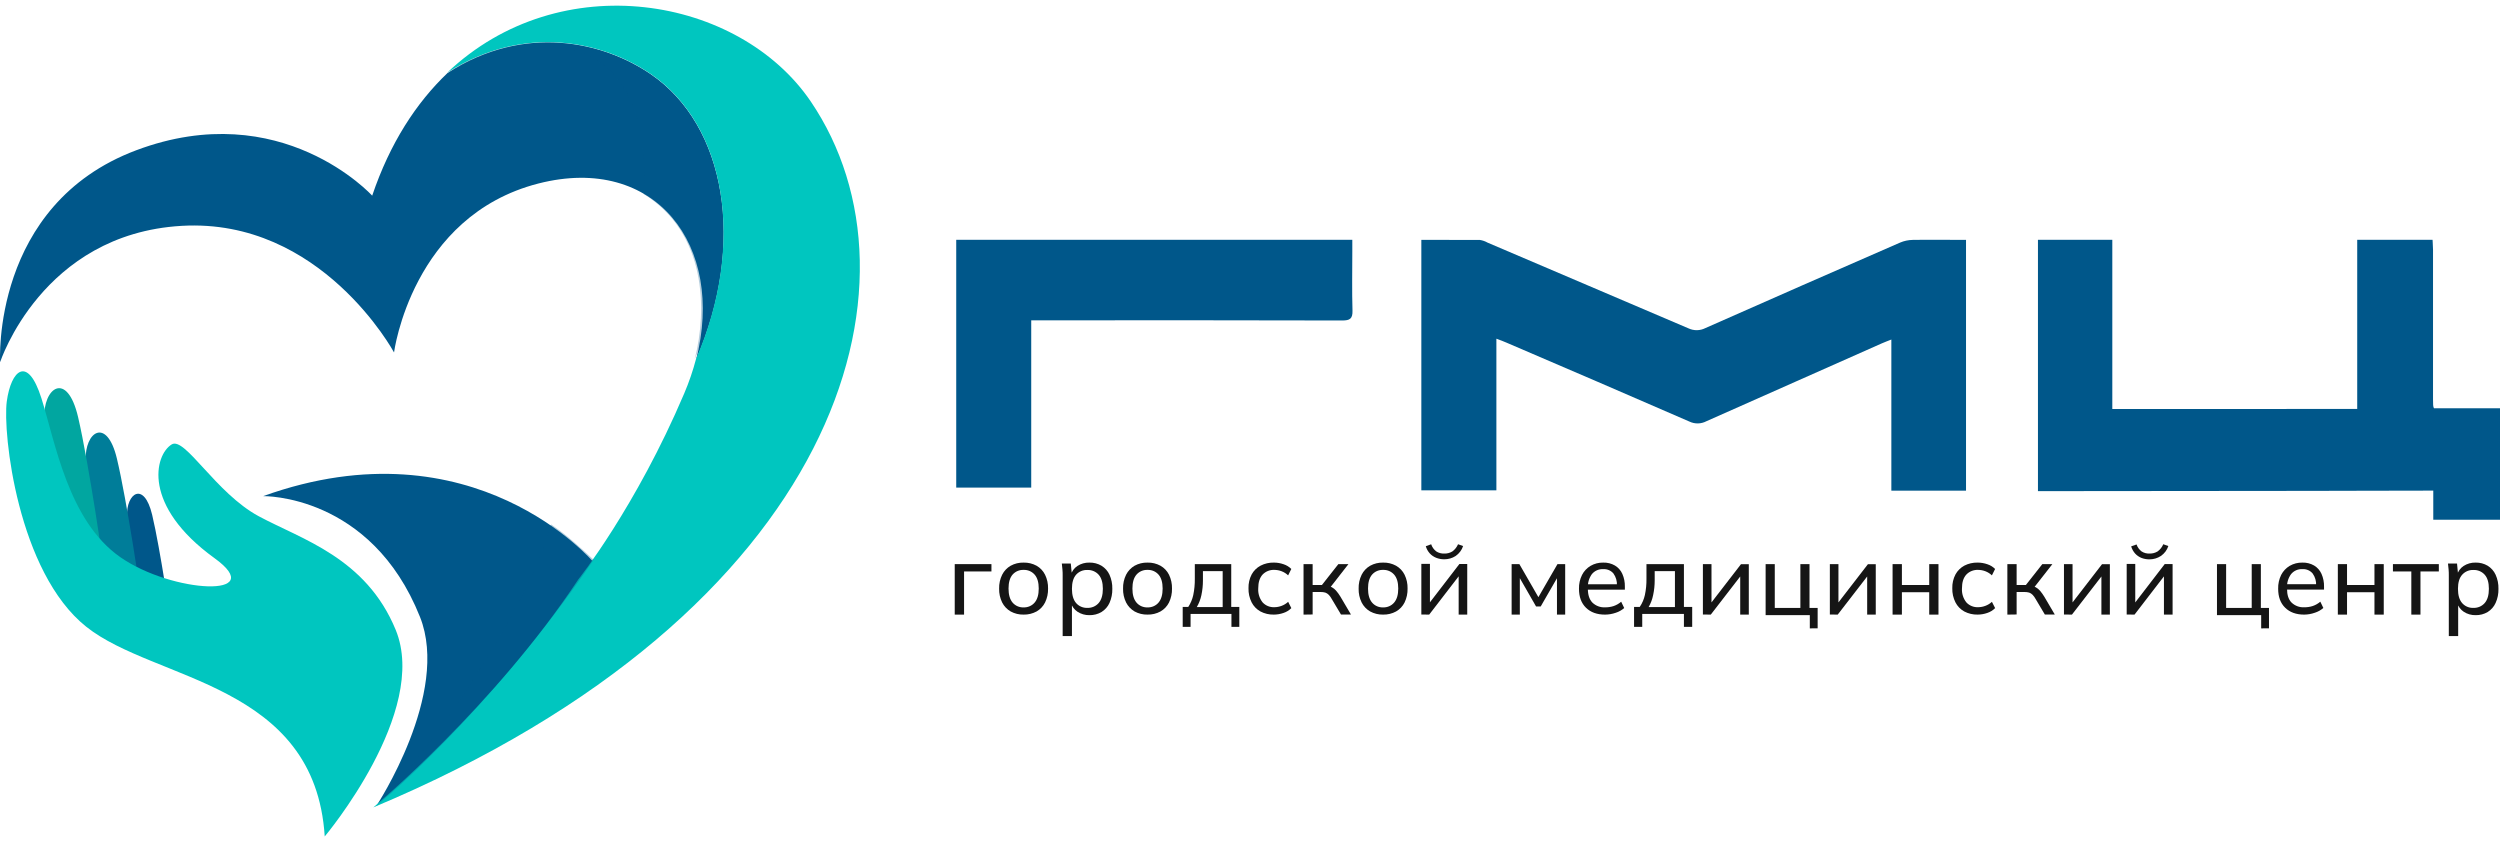<svg width="220" height="74" viewBox="0 0 220 74" fill="none" xmlns="http://www.w3.org/2000/svg">
<path d="M207.435 21.1V35.988L185.883 35.992V21.1H179.34V43.22H180.103C187.883 43.216 195.662 43.209 203.441 43.197C204.953 43.195 206.465 43.19 207.977 43.186C210.027 43.18 212.077 43.174 214.128 43.174V45.739H220.001V35.927H214.19C214.106 35.798 214.106 35.565 214.106 35.148V21.98C214.106 21.768 214.093 21.553 214.08 21.35C214.075 21.264 214.07 21.18 214.066 21.1H207.435Z" fill="#00578A"/>
<path d="M131.682 29.806V43.152H125.078V21.107C126.813 21.107 128.524 21.107 130.233 21.116C130.471 21.153 130.701 21.233 130.91 21.353C136.804 23.859 142.695 26.373 148.581 28.893C148.816 29.004 149.074 29.06 149.334 29.056C149.594 29.051 149.85 28.987 150.081 28.868C155.783 26.344 161.493 23.837 167.21 21.347C167.562 21.198 167.939 21.118 168.321 21.111C169.865 21.086 171.408 21.111 173.01 21.111V43.18H166.439V29.879C166.08 30.023 165.837 30.111 165.604 30.215C160.454 32.495 155.306 34.779 150.162 37.069C149.933 37.19 149.679 37.255 149.421 37.261C149.162 37.266 148.906 37.211 148.673 37.1C143.311 34.767 137.94 32.45 132.562 30.149C132.302 30.029 132.033 29.94 131.682 29.806Z" fill="#00578A"/>
<path d="M84.148 21.1H119.003V22.174C119.003 23.892 118.967 25.61 119.019 27.328C119.041 28.052 118.787 28.205 118.108 28.203C109.339 28.182 100.569 28.178 91.799 28.189H90.748V42.911H84.148V21.1Z" fill="#00578A"/>
<path d="M84.016 54.086V49.643H87.247V50.288H84.838V54.086H84.016Z" fill="#151515"/>
<path d="M90.077 54.085C89.679 54.095 89.286 53.999 88.938 53.808C88.616 53.622 88.356 53.347 88.19 53.018C88.004 52.639 87.912 52.222 87.923 51.801C87.911 51.378 88.003 50.957 88.19 50.576C88.356 50.246 88.616 49.971 88.938 49.785C89.286 49.594 89.679 49.498 90.077 49.509C90.476 49.499 90.871 49.594 91.22 49.785C91.543 49.97 91.802 50.245 91.966 50.576C92.15 50.955 92.24 51.372 92.229 51.792C92.241 52.215 92.151 52.635 91.966 53.018C91.802 53.348 91.543 53.623 91.22 53.808C90.87 53.998 90.476 54.094 90.077 54.085ZM90.077 53.451C90.26 53.458 90.442 53.423 90.609 53.35C90.777 53.278 90.925 53.169 91.044 53.031C91.288 52.748 91.409 52.335 91.409 51.792C91.409 51.248 91.288 50.839 91.044 50.562C90.924 50.427 90.775 50.32 90.608 50.248C90.441 50.177 90.259 50.143 90.077 50.15C89.895 50.143 89.714 50.177 89.546 50.248C89.379 50.319 89.23 50.427 89.11 50.562C88.87 50.837 88.751 51.247 88.751 51.792C88.751 52.337 88.87 52.75 89.11 53.031C89.229 53.169 89.377 53.278 89.545 53.351C89.712 53.424 89.894 53.458 90.077 53.451Z" fill="#151515"/>
<path d="M93.514 55.971V50.645C93.514 50.473 93.514 50.298 93.495 50.12C93.475 49.943 93.465 49.765 93.441 49.588H94.23L94.329 50.618H94.23C94.313 50.286 94.52 49.996 94.81 49.806C95.124 49.602 95.494 49.498 95.871 49.508C96.244 49.5 96.612 49.596 96.931 49.784C97.241 49.975 97.486 50.251 97.635 50.577C97.81 50.968 97.894 51.391 97.884 51.816C97.894 52.243 97.809 52.667 97.635 53.059C97.487 53.388 97.242 53.666 96.931 53.858C96.612 54.046 96.244 54.142 95.871 54.134C95.499 54.142 95.133 54.038 94.823 53.836C94.536 53.644 94.327 53.36 94.232 53.032H94.331V55.971H93.514ZM95.683 53.493C95.871 53.501 96.059 53.466 96.232 53.393C96.404 53.319 96.558 53.208 96.681 53.069C96.928 52.783 97.052 52.365 97.052 51.816C97.052 51.267 96.928 50.853 96.681 50.574C96.557 50.436 96.403 50.327 96.23 50.255C96.058 50.183 95.871 50.149 95.683 50.157C95.498 50.15 95.313 50.184 95.142 50.256C94.971 50.328 94.819 50.437 94.697 50.574C94.453 50.851 94.331 51.266 94.331 51.816C94.331 52.367 94.453 52.784 94.697 53.069C94.819 53.209 94.972 53.32 95.144 53.393C95.316 53.467 95.503 53.501 95.691 53.493H95.683Z" fill="#151515"/>
<path d="M100.981 54.085C100.584 54.094 100.19 53.999 99.842 53.808C99.522 53.621 99.263 53.347 99.096 53.018C98.91 52.639 98.819 52.222 98.829 51.801C98.817 51.378 98.909 50.957 99.096 50.576C99.263 50.247 99.522 49.972 99.842 49.785C100.19 49.594 100.583 49.498 100.981 49.509C101.381 49.498 101.775 49.594 102.124 49.785C102.448 49.97 102.708 50.245 102.873 50.576C103.056 50.955 103.146 51.372 103.136 51.792C103.146 52.215 103.056 52.635 102.873 53.018C102.708 53.349 102.448 53.624 102.124 53.808C101.775 53.999 101.381 54.094 100.981 54.085ZM100.981 53.451C101.164 53.458 101.346 53.423 101.514 53.35C101.681 53.278 101.83 53.169 101.948 53.031C102.191 52.748 102.312 52.335 102.312 51.792C102.312 51.248 102.191 50.839 101.948 50.562C101.828 50.427 101.679 50.32 101.512 50.248C101.345 50.177 101.164 50.144 100.981 50.15C100.799 50.143 100.618 50.176 100.451 50.248C100.283 50.319 100.134 50.427 100.015 50.562C99.773 50.837 99.653 51.247 99.653 51.792C99.653 52.337 99.773 52.75 100.015 53.031C100.133 53.169 100.281 53.278 100.449 53.351C100.616 53.424 100.799 53.458 100.981 53.451Z" fill="#151515"/>
<path d="M104.078 55.163V53.411H104.566C104.777 53.092 104.926 52.737 105.007 52.365C105.105 51.894 105.15 51.414 105.144 50.934V49.643H108.349V53.411H109.06V55.163H108.367V54.025H104.771V55.163H104.078ZM105.331 53.419H107.595V50.257H105.858V51.078C105.859 51.509 105.814 51.94 105.725 52.363C105.648 52.734 105.512 53.09 105.321 53.419H105.331Z" fill="#151515"/>
<path d="M112.095 54.085C111.683 54.095 111.277 53.999 110.916 53.808C110.583 53.621 110.314 53.343 110.143 53.008C109.95 52.621 109.856 52.195 109.868 51.765C109.856 51.343 109.951 50.925 110.147 50.549C110.326 50.222 110.599 49.953 110.933 49.776C111.292 49.591 111.693 49.499 112.099 49.508C112.391 49.508 112.682 49.557 112.957 49.654C113.214 49.738 113.447 49.88 113.635 50.07L113.356 50.633C113.191 50.474 112.993 50.35 112.776 50.268C112.578 50.192 112.367 50.152 112.154 50.15C111.958 50.14 111.762 50.172 111.581 50.244C111.4 50.316 111.237 50.426 111.104 50.566C110.851 50.845 110.725 51.248 110.725 51.775C110.695 52.215 110.829 52.652 111.104 53.004C111.235 53.148 111.397 53.261 111.578 53.336C111.76 53.41 111.957 53.443 112.154 53.434C112.364 53.431 112.572 53.393 112.769 53.319C112.988 53.24 113.189 53.117 113.358 52.96L113.637 53.514C113.445 53.708 113.208 53.854 112.945 53.94C112.672 54.035 112.385 54.084 112.095 54.085Z" fill="#151515"/>
<path d="M114.711 54.086V49.643H115.512V51.48H116.328L117.775 49.643H118.661L116.98 51.801L116.767 51.555C116.923 51.568 117.075 51.611 117.214 51.682C117.35 51.76 117.472 51.86 117.575 51.977C117.716 52.141 117.843 52.315 117.954 52.5L118.885 54.08H118.008L117.194 52.711C117.122 52.576 117.032 52.451 116.926 52.34C116.843 52.254 116.741 52.188 116.627 52.148C116.492 52.11 116.351 52.093 116.211 52.096H115.512V54.074L114.711 54.086Z" fill="#151515"/>
<path d="M121.713 54.085C121.315 54.095 120.921 53.999 120.573 53.808C120.251 53.622 119.991 53.347 119.825 53.018C119.639 52.639 119.549 52.222 119.56 51.801C119.548 51.378 119.638 50.958 119.825 50.576C119.991 50.246 120.251 49.971 120.573 49.785C120.921 49.594 121.315 49.498 121.713 49.509C122.112 49.498 122.507 49.594 122.856 49.785C123.179 49.97 123.439 50.245 123.603 50.576C123.787 50.955 123.877 51.372 123.866 51.792C123.877 52.215 123.787 52.635 123.603 53.018C123.439 53.348 123.179 53.623 122.856 53.808C122.507 53.999 122.112 54.094 121.713 54.085ZM121.713 53.451C121.896 53.458 122.078 53.423 122.245 53.35C122.413 53.278 122.561 53.169 122.68 53.031C122.924 52.748 123.046 52.335 123.046 51.792C123.046 51.248 122.924 50.839 122.68 50.562C122.56 50.427 122.411 50.32 122.244 50.248C122.076 50.177 121.895 50.143 121.713 50.15C121.531 50.143 121.349 50.177 121.182 50.248C121.014 50.319 120.865 50.427 120.746 50.562C120.506 50.837 120.386 51.247 120.386 51.792C120.386 52.337 120.506 52.75 120.746 53.031C120.864 53.169 121.013 53.278 121.18 53.351C121.348 53.424 121.53 53.458 121.713 53.451Z" fill="#151515"/>
<path d="M125.078 54.076V49.623H125.834V53.326H125.586L128.427 49.632H129.117V54.086H128.362V50.385H128.617L125.768 54.086L125.078 54.076ZM127.098 49.217C126.852 49.219 126.608 49.174 126.38 49.084C126.166 48.998 125.974 48.867 125.82 48.699C125.656 48.516 125.536 48.3 125.47 48.066L125.943 47.896C126.024 48.143 126.179 48.361 126.388 48.522C126.597 48.658 126.846 48.725 127.098 48.714C127.352 48.722 127.602 48.655 127.816 48.522C128.035 48.358 128.205 48.141 128.308 47.893L128.753 48.052C128.638 48.406 128.406 48.714 128.095 48.928C127.799 49.119 127.452 49.219 127.098 49.217Z" fill="#151515"/>
<path d="M133.023 54.086V49.643H133.705L135.378 52.55L137.058 49.643H137.736V54.086H137.013V50.545H137.209L135.58 53.371H135.175L133.548 50.535H133.745V54.086H133.023Z" fill="#151515"/>
<path d="M141.243 54.086C140.535 54.086 139.975 53.883 139.564 53.478C139.154 53.075 138.95 52.524 138.95 51.81C138.939 51.389 139.031 50.971 139.22 50.593C139.388 50.263 139.648 49.986 139.969 49.795C140.306 49.599 140.692 49.5 141.083 49.509C141.446 49.497 141.806 49.587 142.119 49.769C142.405 49.942 142.631 50.197 142.766 50.502C142.922 50.856 142.997 51.24 142.988 51.626V51.89H139.578V51.414H142.439L142.289 51.529C142.312 51.15 142.204 50.775 141.982 50.465C141.873 50.337 141.735 50.235 141.579 50.169C141.423 50.102 141.253 50.073 141.083 50.084C140.893 50.074 140.703 50.108 140.529 50.185C140.355 50.262 140.202 50.379 140.082 50.526C139.832 50.878 139.708 51.303 139.732 51.733V51.813C139.732 52.352 139.867 52.759 140.136 53.033C140.284 53.175 140.46 53.285 140.653 53.356C140.846 53.428 141.051 53.458 141.257 53.446C141.509 53.449 141.76 53.41 142 53.333C142.244 53.249 142.469 53.119 142.664 52.951L142.93 53.505C142.713 53.696 142.457 53.839 142.181 53.925C141.879 54.03 141.563 54.084 141.243 54.086Z" fill="#151515"/>
<path d="M143.797 55.163V53.411H144.297C144.513 53.092 144.666 52.737 144.749 52.365C144.849 51.894 144.896 51.414 144.889 50.934V49.643H148.185V53.411H148.913V55.163H148.185V54.025H144.517V55.163H143.797ZM145.081 53.419H147.394V50.257H145.613V51.078C145.614 51.509 145.568 51.94 145.477 52.363C145.404 52.733 145.271 53.089 145.081 53.419Z" fill="#151515"/>
<path d="M149.855 54.076V49.643H150.611V53.329H150.366L153.204 49.652H153.895V54.086H153.139V50.401H153.394L150.548 54.086L149.855 54.076Z" fill="#151515"/>
<path d="M159.263 55.297V54.133H155.375V49.643H156.18V53.501H158.433V49.643H159.237V53.501H159.953V55.294L159.263 55.297Z" fill="#151515"/>
<path d="M161.027 54.076V49.643H161.783V53.329H161.537L164.375 49.652H165.067V54.086H164.311V50.401H164.566L161.719 54.086L161.027 54.076Z" fill="#151515"/>
<path d="M166.547 54.086V49.643H167.367V51.48H169.772V49.643H170.586V54.086H169.772V52.116H167.367V54.086H166.547Z" fill="#151515"/>
<path d="M174.034 54.085C173.622 54.095 173.214 53.999 172.853 53.808C172.519 53.622 172.249 53.343 172.079 53.008C171.885 52.621 171.79 52.195 171.802 51.765C171.79 51.343 171.886 50.925 172.083 50.549C172.26 50.224 172.53 49.956 172.861 49.776C173.22 49.591 173.623 49.499 174.03 49.508C174.323 49.508 174.614 49.557 174.89 49.654C175.147 49.738 175.38 49.88 175.569 50.07L175.287 50.633C175.122 50.474 174.925 50.35 174.709 50.268C174.509 50.192 174.297 50.152 174.083 50.15C173.887 50.14 173.692 50.173 173.51 50.245C173.329 50.316 173.166 50.426 173.034 50.566C172.779 50.845 172.653 51.248 172.654 51.775C172.624 52.215 172.759 52.652 173.034 53.004C173.164 53.148 173.326 53.261 173.508 53.335C173.689 53.41 173.886 53.443 174.083 53.434C174.294 53.432 174.502 53.393 174.699 53.319C174.919 53.24 175.12 53.118 175.289 52.96L175.571 53.514C175.378 53.708 175.141 53.854 174.878 53.94C174.607 54.034 174.321 54.083 174.034 54.085Z" fill="#151515"/>
<path d="M176.648 54.086V49.643H177.463V51.48H178.277L179.724 49.643H180.609L178.92 51.801L178.704 51.555C178.86 51.567 179.012 51.61 179.151 51.682C179.288 51.759 179.411 51.859 179.515 51.977C179.654 52.142 179.781 52.316 179.893 52.5L180.822 54.08H179.948L179.134 52.711C179.062 52.576 178.972 52.451 178.866 52.34C178.783 52.254 178.68 52.188 178.566 52.148C178.431 52.111 178.291 52.093 178.15 52.096H177.463V54.074L176.648 54.086Z" fill="#151515"/>
<path d="M181.629 54.076V49.643H182.384V53.329H182.139L184.976 49.652H185.668V54.086H184.923V50.401H185.178L182.331 54.086L181.629 54.076Z" fill="#151515"/>
<path d="M187.148 54.076V49.628H187.903V53.327H187.662L190.496 49.638H191.188V54.086H190.427V50.389H190.682L187.838 54.086L187.148 54.076ZM189.165 49.223C188.921 49.227 188.679 49.185 188.452 49.098C188.238 49.012 188.047 48.881 187.893 48.713C187.731 48.53 187.611 48.314 187.543 48.081L188.016 47.912C188.098 48.152 188.249 48.363 188.452 48.521C188.66 48.657 188.908 48.725 189.159 48.713C189.413 48.721 189.664 48.654 189.878 48.521C190.097 48.358 190.266 48.141 190.368 47.893L190.814 48.052C190.698 48.406 190.467 48.713 190.155 48.927C189.862 49.119 189.518 49.222 189.165 49.223Z" fill="#151515"/>
<path d="M198.983 55.297V54.133H195.094V49.643H195.899V53.501H198.151V49.643H198.956V53.501H199.671V55.294L198.983 55.297Z" fill="#151515"/>
<path d="M202.772 54.086C202.063 54.086 201.504 53.883 201.094 53.479C200.682 53.077 200.478 52.526 200.478 51.812C200.465 51.39 200.557 50.972 200.743 50.592C200.913 50.262 201.172 49.986 201.493 49.795C201.831 49.599 202.218 49.5 202.61 49.509C202.973 49.497 203.332 49.587 203.646 49.768C203.932 49.942 204.157 50.197 204.293 50.501C204.448 50.855 204.524 51.238 204.515 51.624V51.887H201.108V51.412H203.968L203.818 51.526C203.841 51.148 203.733 50.773 203.511 50.464C203.402 50.336 203.264 50.234 203.108 50.168C202.953 50.102 202.783 50.072 202.614 50.083C202.423 50.073 202.233 50.107 202.059 50.184C201.885 50.261 201.732 50.378 201.612 50.525C201.359 50.875 201.234 51.3 201.258 51.73V51.81C201.258 52.348 201.391 52.764 201.66 53.029C201.808 53.171 201.984 53.28 202.177 53.351C202.37 53.422 202.576 53.453 202.781 53.441C203.034 53.444 203.285 53.406 203.525 53.328C203.769 53.244 203.994 53.115 204.189 52.947L204.455 53.5C204.238 53.69 203.984 53.833 203.708 53.92C203.407 54.026 203.091 54.082 202.772 54.086Z" fill="#151515"/>
<path d="M205.73 54.086V49.643H206.539V51.48H208.953V49.643H209.77V54.086H208.953V52.116H206.539V54.086H205.73Z" fill="#151515"/>
<path d="M212.197 54.086V50.288H210.578V49.643H214.617V50.288H213.001V54.086H212.197Z" fill="#151515"/>
<path d="M215.495 55.971V50.645C215.495 50.473 215.495 50.298 215.477 50.12C215.459 49.943 215.445 49.765 215.422 49.588H216.218L216.317 50.618H216.218C216.301 50.286 216.507 49.996 216.796 49.806C217.11 49.602 217.48 49.498 217.856 49.508C218.228 49.5 218.595 49.596 218.914 49.784C219.222 49.975 219.466 50.251 219.614 50.577C219.79 50.967 219.875 51.39 219.864 51.816C219.875 52.243 219.79 52.668 219.614 53.059C219.467 53.387 219.223 53.665 218.914 53.858C218.595 54.046 218.228 54.142 217.856 54.134C217.485 54.142 217.119 54.039 216.81 53.836C216.523 53.644 216.315 53.36 216.22 53.032H216.319V55.971H215.495ZM217.658 53.493C217.845 53.501 218.032 53.466 218.205 53.393C218.377 53.319 218.53 53.208 218.653 53.069C218.9 52.783 219.022 52.366 219.022 51.816C219.022 51.266 218.9 50.851 218.653 50.574C218.529 50.436 218.375 50.327 218.203 50.255C218.031 50.183 217.845 50.149 217.658 50.157C217.472 50.15 217.288 50.184 217.118 50.256C216.948 50.328 216.796 50.437 216.674 50.574C216.425 50.848 216.301 51.262 216.301 51.816C216.301 52.371 216.423 52.788 216.667 53.069C216.789 53.21 216.942 53.322 217.116 53.395C217.289 53.469 217.477 53.502 217.666 53.493H217.658Z" fill="#151515"/>
<path d="M11.179 45.441C11.097 43.394 12.674 42.296 13.39 45.305C14.107 48.314 15.08 55.028 15.08 55.028C15.08 55.028 11.297 54.365 11.338 54.097C11.379 53.828 11.179 45.441 11.179 45.441Z" fill="#00578A"/>
<path d="M7.543 40.519C7.442 37.991 9.398 36.647 10.286 40.35C11.173 44.053 12.386 52.336 12.386 52.336C12.386 52.336 7.69 51.52 7.741 51.189C7.793 50.857 7.543 40.519 7.543 40.519Z" fill="#007D99"/>
<path d="M3.888 36.892C3.777 34.081 5.908 32.581 6.872 36.705C7.836 40.83 9.156 50.047 9.156 50.047C9.156 50.047 3.042 43.659 3.098 43.296C3.154 42.933 3.888 36.892 3.888 36.892Z" fill="#01A6A0"/>
<path d="M28.576 73.608C27.714 60.052 13.638 59.966 7.595 55.158C1.552 50.35 0.224 38.077 0.597 35.323C0.97 32.57 2.432 31.209 3.648 35.055C4.863 38.901 5.999 45.828 10.584 49.028C15.169 52.228 23.761 52.649 18.871 49.114C12.489 44.5 13.594 40.041 15.11 39.108C16.27 38.395 18.984 43.388 22.765 45.427C26.546 47.466 32.202 49.07 34.819 55.422C37.794 62.643 28.576 73.608 28.576 73.608Z" fill="#00C6BF"/>
<path d="M57.262 6.526C53.096 3.68 46.174 2.052 39.382 6.424C36.628 9.047 34.313 12.602 32.753 17.219C32.753 17.219 24.768 8.427 11.992 13.222C-0.783 18.018 0.01 31.87 0.01 31.87C0.01 31.87 3.686 20.59 15.98 19.875C28.274 19.161 34.675 31.014 34.675 31.014C34.675 31.014 36.236 19.005 47.385 16.147C57.667 13.521 63.855 21.603 61.254 31.663C65.685 21.425 63.883 11.046 57.262 6.526Z" fill="#00578A"/>
<path d="M52.238 49.483C52.238 49.483 41.713 36.988 23.156 43.66C23.156 43.66 32.639 43.459 36.959 54.289C39.646 61.028 33.123 70.916 33.123 70.916C33.123 70.916 44.592 61.489 52.238 49.483Z" fill="#00578A"/>
<path d="M71.344 8.925C65.052 -0.331 49.325 -3.076 39.352 6.397C46.149 2.034 53.076 3.659 57.245 6.498C63.879 11.008 65.665 21.355 61.251 31.586C60.979 32.624 60.631 33.64 60.21 34.627C55.959 44.629 50.887 50.996 50.887 50.996C43.465 62.2 32.852 71.051 32.852 71.051C73.96 53.826 82.129 24.805 71.344 8.925Z" fill="#00C6BF"/>
<path style="mix-blend-mode:multiply" opacity="0.29" d="M56.643 17.077C62.149 20.456 62.249 27.285 61.136 31.601C65.544 21.372 63.747 11.028 57.145 6.519C52.991 3.68 46.089 2.056 39.316 6.417C44.787 3.232 57.523 0.646 56.643 17.077Z" fill="#00578A"/>
<path style="mix-blend-mode:multiply" opacity="0.29" d="M48.487 46.143C46.254 54.163 37.142 66.939 33.121 70.916C33.121 70.916 42.859 62.985 52.24 49.262C51.078 48.192 49.828 47.034 48.487 46.143Z" fill="#00578A"/>
</svg>
